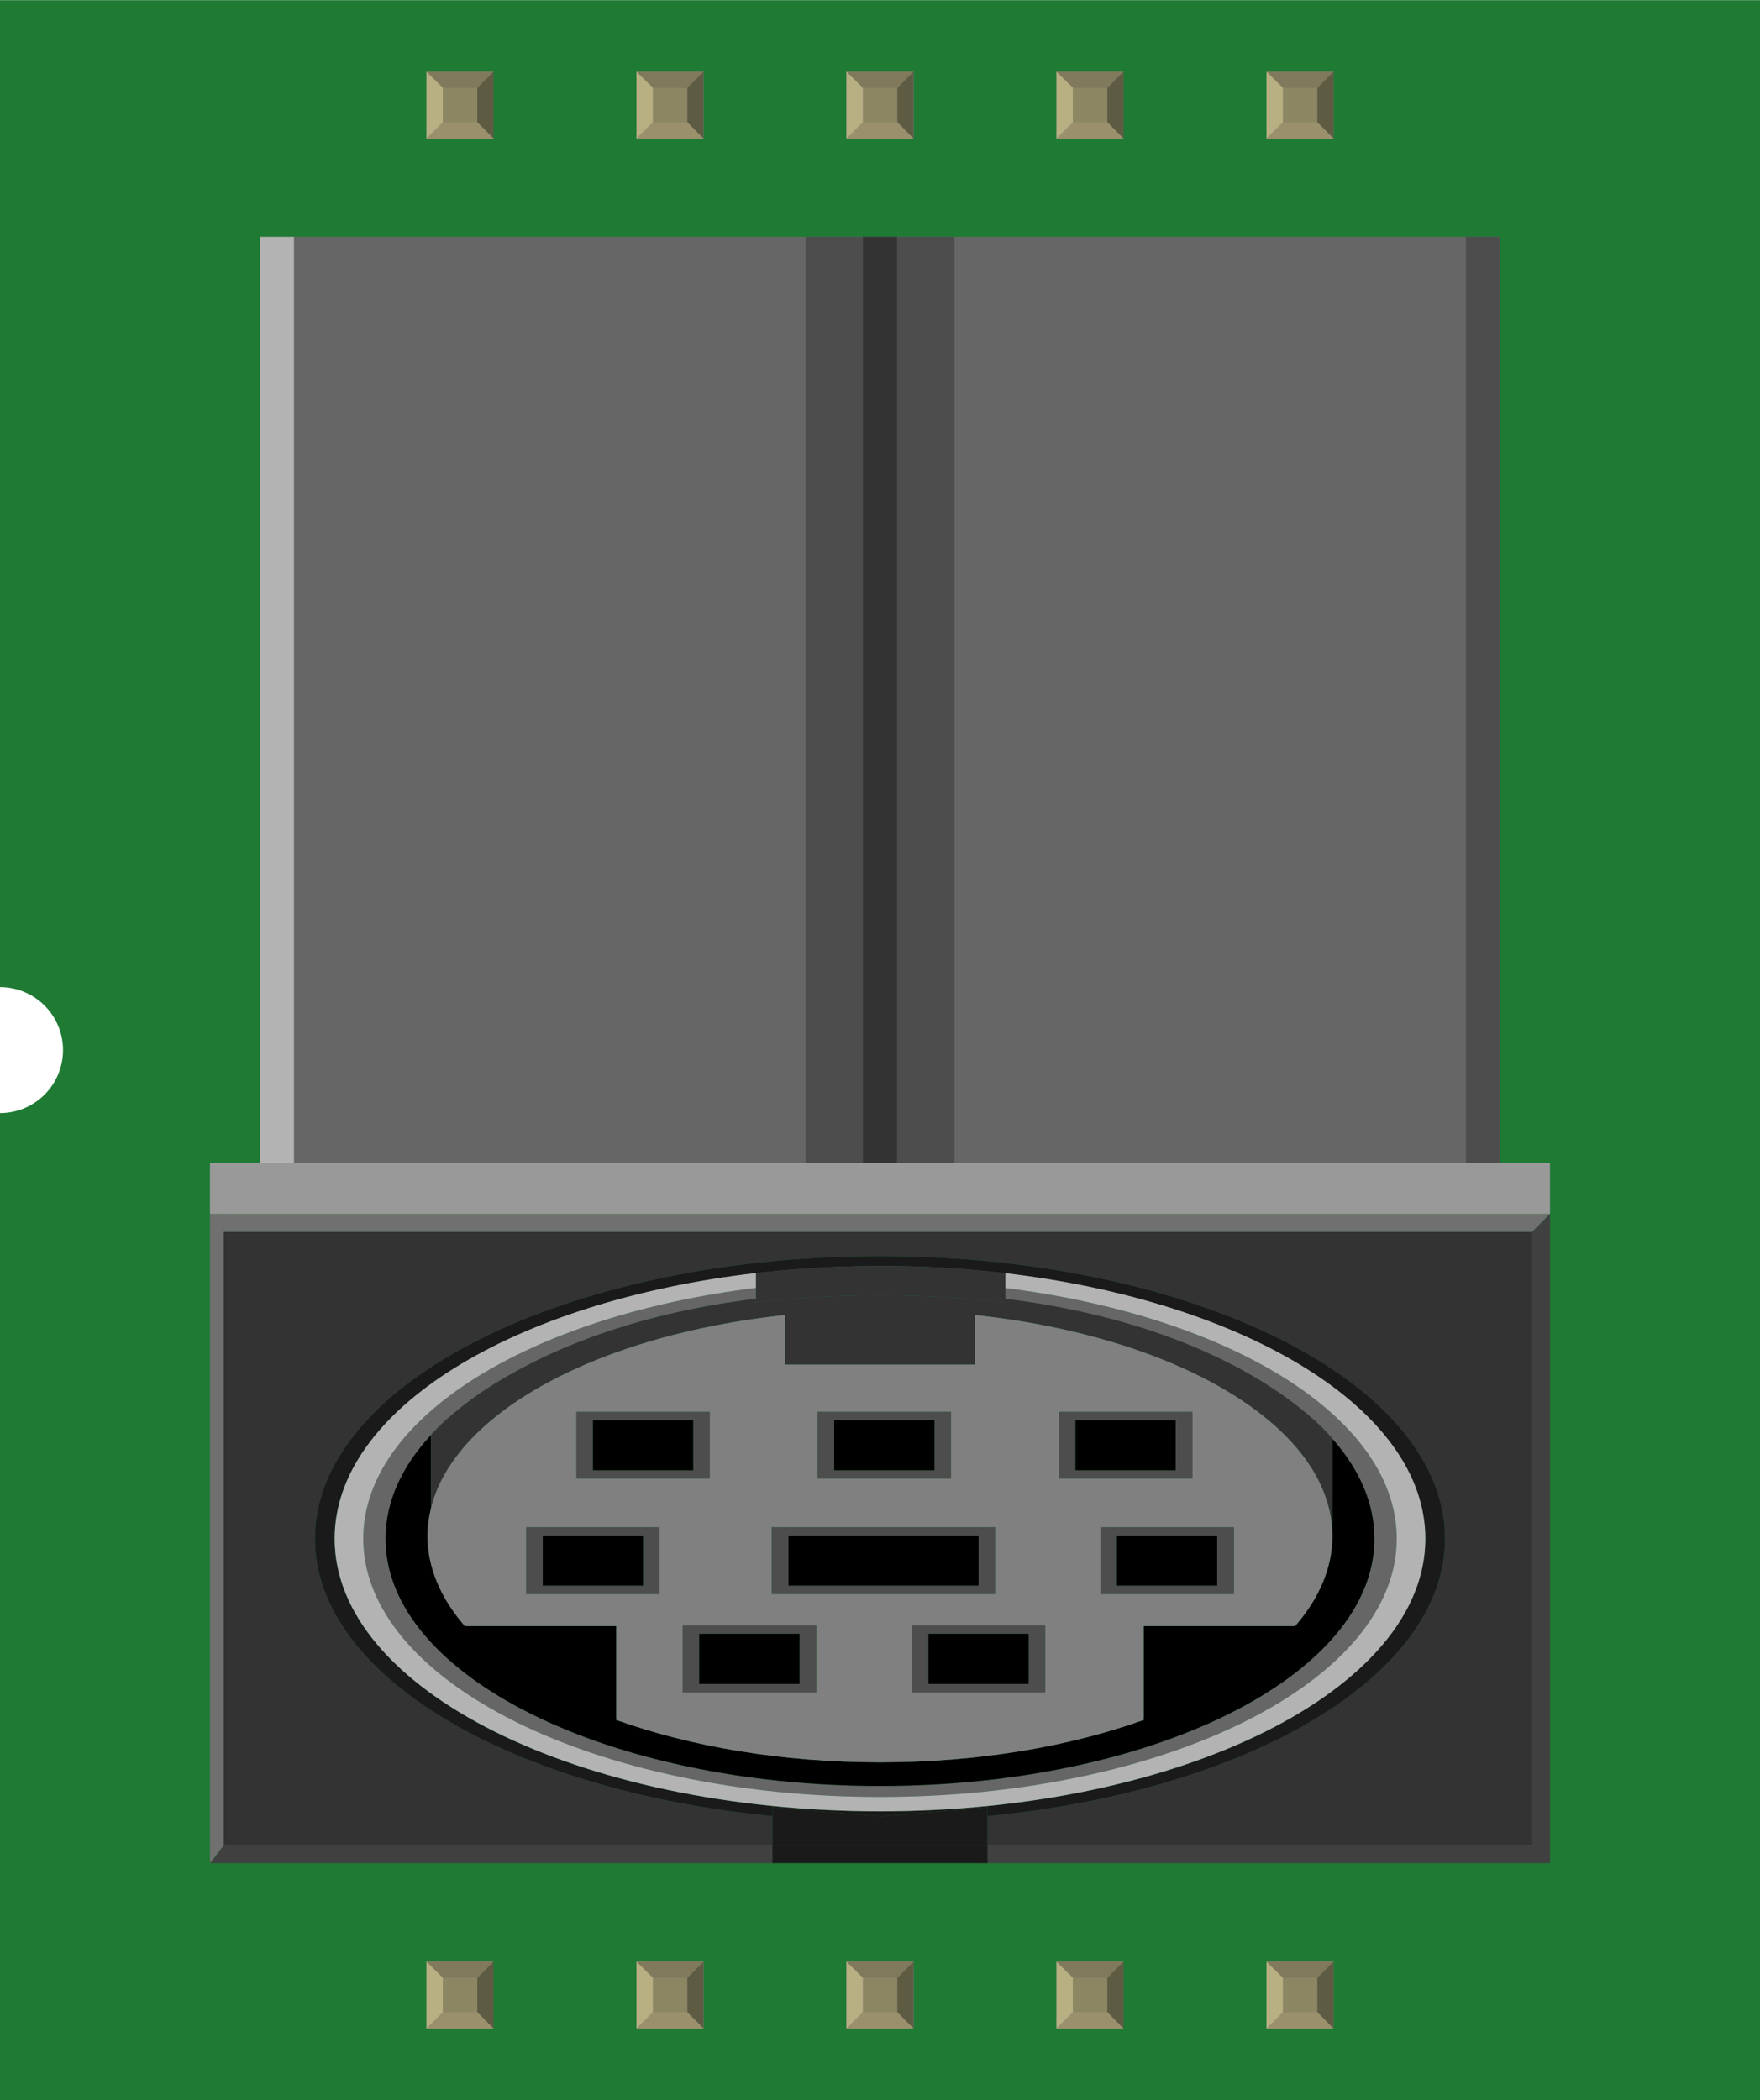 <?xml version='1.0' encoding='UTF-8' standalone='no'?>
<!-- Created with Fritzing (http://www.fritzing.org/) -->
<svg xmlns="http://www.w3.org/2000/svg" width="0.838in" x="0in" version="1.2" y="0in"  height="1in" viewBox="0 0 838.097 1000" baseProfile="tiny" xmlns:svg="http://www.w3.org/2000/svg">
 <desc>Fritzing breadboard generated by brd2svg</desc>
 <g id="breadboard">
  <g id="icon">
   <path fill="#1F7A34" stroke="none" stroke-width="0" d="M0,0L0,470A30,30 0 0 1 0,530L0,1000L838.097,1000L838.097,0L0,0z"/>
   <g transform="translate(100,112.722)">
    <g stroke-width="0">
     <rect width="590.569" x="23.778" y="0" fill="#666666" height="456.306" stroke-width="0"/>
     <rect width="70.889" x="283.625" y="0" fill="#4D4D4D" height="456.306" stroke-width="0"/>
     <rect width="16.208" x="310.944" y="0" fill="#333333" height="456.306" stroke-width="0"/>
     <rect width="16.208" x="23.778" y="0" fill="#B3B3B3" height="456.306" stroke-width="0"/>
     <rect width="16.208" x="598.125" y="0" fill="#4D4D4D" height="456.306" stroke-width="0"/>
     <g stroke-width="0">
      <g enable-background="new    " stroke-width="0">
       <g stroke-width="0">
        <path fill="#333333" stroke-width="0" d="M370.222,774.431l-102.375,0L0.222,774.431l-0.25,0.125l0,-0.125M-0.028,774.556M0.222,765.931l267.625,0l0,-13.875c-124.111,-11.958,-217.875,-66.569,-217.875,-132.125c0,-74.319,120.5,-134.556,269.125,-134.556s269,60.25,269,134.556c0,65.569,-93.806,120.181,-217.889,132.139l0,13.861l263.625,0L633.833,473.819L0.222,473.819L0.222,765.931z"/>
        <path fill="#666666" stroke-width="0" d="M259.986,500.5c-107.347,13.236,-187,61.667,-187,119.431c0,67.944,110.25,123,246.125,123c135.75,0,246,-55.069,246,-123c0,-1.583,-0.056,-3.181,-0.181,-4.75c-4.236,-55.542,-82.167,-101.639,-186.194,-114.611l0,5.139c67.125,8.306,109.014,29.681,132.222,46c0.139,0.097,0.278,0.194,0.403,0.292c0.375,0.278,0.75,0.514,1.097,0.792c0.111,0.083,0.222,0.167,0.319,0.236c15.167,10.944,21.708,19.306,21.708,19.306l0,0.069c12.861,14.556,20,30.639,20,47.556c0,65.014,-105.375,117.764,-235.375,117.764c-130.125,0,-235.5,-52.75,-235.5,-117.764c0,-17.625,7.75,-34.347,21.625,-49.347L105.236,570.556c0,0,4.306,-5.25,13.875,-12.819c6.875,-5.514,14.653,-10.736,23.194,-15.597c24.653,-14.167,62.75,-29.708,117.681,-36.472L259.986,500.5"/>
        <path stroke-width="0" d="M105.222,570.583c-13.875,15,-21.625,31.722,-21.625,49.347c0,65.014,105.375,117.764,235.5,117.764c130,0,235.375,-52.75,235.375,-117.764c0,-16.917,-7.153,-33,-20,-47.556l0,42.111l-0.181,0c0.111,1.417,0.181,2.833,0.181,4.264c0,15.181,-6.375,29.681,-17.736,42.806l-72.125,0l0,44.694c-35.375,12.681,-78.75,20.181,-125.5,20.181c-46.875,0,-90.25,-7.5,-125.625,-20.181l0,-44.694L121.361,661.556c-11.375,-13.125,-17.75,-27.625,-17.75,-42.806c0,-4.486,0.569,-8.917,1.625,-13.264L105.236,570.583M512.444,552.778c0.111,0.083,0.222,0.153,0.319,0.236C512.667,552.944,512.556,552.861,512.444,552.778M510.944,551.708c0.139,0.097,0.278,0.194,0.403,0.292C511.208,551.903,511.083,551.806,510.944,551.708M142.292,542.139c-8.556,4.861,-16.319,10.083,-23.194,15.597C124.861,553.181,132.514,547.778,142.292,542.139"/>
        <path fill="#333333" stroke-width="0" d="M319.097,503.986c-20.375,0,-40.125,1.194,-59.125,3.375l0,-1.694c-54.931,6.764,-93.028,22.306,-117.681,36.472c-9.778,5.625,-17.444,11.042,-23.194,15.597c-9.556,7.569,-13.875,12.819,-13.875,12.819l0,0.028l0,34.903c11.208,-45.736,79.681,-82.569,168.5,-92.056l0,23.625l90.625,0l0,-23.625c94.458,10.097,166.083,51.222,169.944,101.056l0.181,0l0,-42.111l0,-0.069c0,0,-6.542,-8.361,-21.708,-19.306c-0.111,-0.083,-0.222,-0.153,-0.319,-0.236c-0.347,-0.278,-0.722,-0.514,-1.097,-0.792c-0.139,-0.097,-0.278,-0.194,-0.403,-0.292c-23.208,-16.319,-65.097,-37.694,-132.222,-46l0,1.708C359.597,505.181,339.611,503.986,319.097,503.986"/>
        <path fill="#808080" stroke-width="0" d="M225.097,693.125l0,-31.806l63.625,0l0,31.806L225.097,693.125M334.222,693.125l0,-31.806l63.5,0l0,31.806L334.222,693.125M150.611,646.306l0,-31.819l63.5,0l0,31.819L150.611,646.306M267.486,646.306l0,-31.819l106.375,0l0,31.819L267.486,646.306M423.972,646.306l0,-31.819l63.625,0l0,31.819L423.972,646.306M174.472,591.306l0,-31.75l63.5,0l0,31.75L174.472,591.306M289.347,591.306l0,-31.75l63.5,0l0,31.75L289.347,591.306M404.222,591.306l0,-31.75l63.625,0l0,31.75L404.222,591.306M364.347,513.431l0,23.625l-90.625,0l0,-23.625c-88.819,9.486,-157.292,46.319,-168.5,92.056C104.167,609.833,103.597,614.264,103.597,618.75c0,15.181,6.375,29.681,17.75,42.806l72.125,0l0,44.694c35.375,12.681,78.75,20.181,125.625,20.181c46.75,0,90.125,-7.5,125.5,-20.181l0,-44.694l72.125,0c11.361,-13.125,17.736,-27.625,17.736,-42.806c0,-1.431,-0.069,-2.847,-0.181,-4.264C530.431,564.653,458.806,523.528,364.347,513.431"/>
        <path fill="#4D4D4D" stroke-width="0" d="M412.111,587.361l0,-23.875l47.75,0l0,23.875L412.111,587.361M467.847,559.556l-63.625,0l0,31.75l63.625,0L467.847,559.556"/>
        <polyline points="459.847,563.5,412.111,563.5,412.111,587.361,459.847,587.361,459.847,563.5" stroke-width="0"/>
        <path fill="#4D4D4D" stroke-width="0" d="M297.236,587.361l0,-23.875l47.75,0l0,23.875L297.236,587.361M352.847,559.556l-63.5,0l0,31.75l63.5,0L352.847,559.556"/>
        <polyline points="344.986,563.5,297.236,563.5,297.236,587.361,344.986,587.361,344.986,563.5" stroke-width="0"/>
        <path fill="#4D4D4D" stroke-width="0" d="M182.361,587.361l0,-23.875l47.75,0l0,23.875L182.361,587.361M237.986,559.556l-63.5,0l0,31.75l63.5,0L237.986,559.556"/>
        <polyline points="230.111,563.5,182.361,563.5,182.361,587.361,230.111,587.361,230.111,563.5" stroke-width="0"/>
        <path fill="#4D4D4D" stroke-width="0" d="M431.861,642.306l0,-23.875l47.75,0l0,23.875L431.861,642.306M487.597,614.486l-63.625,0l0,31.819l63.625,0L487.597,614.486"/>
        <polyline points="479.597,618.444,431.861,618.444,431.861,642.306,479.597,642.306,479.597,618.444" stroke-width="0"/>
        <path fill="#4D4D4D" stroke-width="0" d="M275.472,642.306l0,-23.875l90.5,0l0,23.875L275.472,642.306M373.861,614.486l-106.375,0l0,31.819l106.375,0L373.861,614.486"/>
        <polyline points="365.972,618.444,275.472,618.444,275.472,642.306,365.972,642.306,365.972,618.444" stroke-width="0"/>
        <path fill="#4D4D4D" stroke-width="0" d="M158.472,642.306l0,-23.875l47.75,0l0,23.875L158.472,642.306M214.097,614.486l-63.5,0l0,31.819l63.5,0L214.097,614.486"/>
        <polyline points="206.222,618.444,158.472,618.444,158.472,642.306,206.222,642.306,206.222,618.444" stroke-width="0"/>
        <path fill="#4D4D4D" stroke-width="0" d="M232.972,689.111l0,-23.875l47.75,0l0,23.875L232.972,689.111M288.722,661.319l-63.625,0l0,31.806l63.625,0L288.722,661.319"/>
        <polyline points="280.736,665.25,232.972,665.25,232.972,689.111,280.736,689.111,280.736,665.25" stroke-width="0"/>
        <path fill="#4D4D4D" stroke-width="0" d="M342.111,689.111l0,-23.875l47.75,0l0,23.875L342.111,689.111M397.722,661.319l-63.5,0l0,31.806l63.5,0L397.722,661.319"/>
        <polyline points="389.847,665.25,342.111,665.25,342.111,689.111,389.847,689.111,389.847,665.25" stroke-width="0"/>
        <path fill="#1A1A1A" stroke-width="0" d="M319.097,490.056c1.194,0,2.375,0,3.556,0c0.486,0.014,0.972,0.028,1.472,0.028c0.708,0,1.431,0,2.125,0.028c0.542,0,1.069,0,1.611,0.014c0.667,0.014,1.319,0.028,1.986,0.042c0.528,0,1.042,0.028,1.569,0.028c0.694,0.028,1.375,0.042,2.042,0.056c0.528,0.028,1.069,0.028,1.597,0.056c0.681,0.014,1.333,0.042,2.014,0.056c0.486,0.028,0.986,0.042,1.486,0.056c0.75,0.028,1.5,0.056,2.25,0.097c0.444,0.014,0.875,0.042,1.333,0.056c2.333,0.097,4.667,0.236,6.972,0.347c0.444,0.028,0.875,0.056,1.333,0.083c0.722,0.042,1.444,0.097,2.167,0.139c0.514,0.042,1.014,0.069,1.514,0.097c0.667,0.056,1.306,0.097,1.958,0.139c0.528,0.042,1.042,0.083,1.556,0.125c0.653,0.042,1.292,0.097,1.958,0.153c0.542,0.042,1.083,0.083,1.611,0.139c0.569,0.028,1.111,0.083,1.667,0.139c0.625,0.056,1.25,0.111,1.875,0.167c0.417,0.028,0.833,0.069,1.25,0.111c4.278,0.375,8.5,0.833,12.708,1.319l0,0.014c114.639,13.486,200,65,200,126.431c0,71.694,-116.25,129.819,-259.625,129.819c-143.5,0,-259.75,-58.125,-259.75,-129.819c0,-61.583,85.625,-113.139,200.625,-126.5l0,0c0.139,0,0.278,-0.028,0.417,-0.042c14.056,-1.611,28.569,-2.667,43.389,-3.111c0.111,0,0.236,0,0.347,0c1.056,-0.042,2.125,-0.056,3.181,-0.083c0.236,-0.014,0.472,-0.028,0.708,-0.028c0.903,-0.014,1.833,-0.028,2.736,-0.056c0.347,0,0.708,0,1.056,0c0.833,-0.028,1.667,-0.028,2.514,-0.028c0.389,-0.014,0.792,-0.014,1.181,-0.028C316.708,490.056,317.903,490.056,319.097,490.056M319.097,485.375c-148.625,0,-269.125,60.25,-269.125,134.556c0,65.556,93.764,120.153,217.875,132.125l0,-4.125l52,4.319l50.361,-4.319l0,4.139c124.083,-11.944,217.889,-66.569,217.889,-132.139C588.111,545.611,467.736,485.375,319.097,485.375"/>
        <path fill="#B3B3B3" stroke-width="0" d="M259.986,493.431c-115,13.375,-200.625,64.931,-200.625,126.5c0,71.694,116.25,129.819,259.75,129.819c143.375,0,259.625,-58.125,259.625,-129.819c0,-61.431,-85.361,-112.944,-200,-126.431l0,7.069c104.028,12.972,181.972,59.069,186.194,114.611c0.125,1.569,0.181,3.167,0.181,4.75c0,67.944,-110.25,123,-246,123c-135.875,0,-246.125,-55.069,-246.125,-123c0,-57.75,79.653,-106.194,187,-119.431L259.986,493.431M364.764,492.069c0.417,0.028,0.833,0.069,1.25,0.111C365.597,492.139,365.194,492.097,364.764,492.069M361.236,491.764c0.556,0.028,1.111,0.083,1.667,0.139C362.347,491.847,361.806,491.792,361.236,491.764M357.667,491.486c0.653,0.042,1.306,0.097,1.958,0.153C358.944,491.583,358.319,491.528,357.667,491.486M354.153,491.222c0.653,0.056,1.306,0.097,1.958,0.139C355.458,491.319,354.819,491.278,354.153,491.222M350.458,491c0.722,0.042,1.444,0.097,2.167,0.139C351.917,491.097,351.181,491.042,350.458,491M342.153,490.569c2.333,0.097,4.667,0.236,6.972,0.347C346.819,490.792,344.486,490.653,342.153,490.569M338.583,490.417c0.764,0.028,1.5,0.056,2.25,0.097C340.083,490.472,339.319,490.444,338.583,490.417M335.083,490.306c0.681,0.014,1.347,0.042,2.014,0.056C336.403,490.347,335.764,490.319,335.083,490.306M303.792,490.278c-14.819,0.431,-29.333,1.486,-43.389,3.111C274.472,491.764,288.944,490.708,303.792,490.278M331.431,490.194c0.681,0.028,1.375,0.042,2.042,0.056C332.806,490.236,332.125,490.222,331.431,490.194M307.319,490.194c-1.069,0.028,-2.125,0.042,-3.181,0.083C305.194,490.236,306.264,490.222,307.319,490.194M327.875,490.125c0.667,0.014,1.319,0.028,1.986,0.042C329.194,490.153,328.542,490.139,327.875,490.125M310.778,490.111c-0.903,0.028,-1.833,0.042,-2.736,0.056C308.944,490.153,309.861,490.139,310.778,490.111M324.139,490.083c0.708,0,1.417,0,2.125,0.028C325.556,490.083,324.833,490.083,324.139,490.083M314.347,490.083c-0.847,0,-1.681,0,-2.514,0.028C312.667,490.083,313.5,490.083,314.347,490.083M319.097,490.056c1.181,0,2.375,0,3.556,0C321.472,490.056,320.292,490.056,319.097,490.056M319.097,490.056c-1.194,0,-2.389,0,-3.569,0C316.708,490.056,317.903,490.056,319.097,490.056"/>
        <path fill="#333333" stroke-width="0" d="M319.097,490.056c-1.194,0,-2.389,0,-3.569,0c-0.403,0.014,-0.792,0.014,-1.181,0.028c-0.847,0,-1.681,0,-2.514,0.028c-0.347,0,-0.708,0,-1.056,0c-0.917,0.028,-1.833,0.042,-2.736,0.056c-0.236,0,-0.472,0.014,-0.708,0.028c-1.069,0.028,-2.125,0.042,-3.181,0.083c-0.111,0,-0.236,0,-0.347,0c-14.833,0.431,-29.319,1.486,-43.389,3.111c-0.139,0.014,-0.292,0.042,-0.417,0.042l0,0l0,7.083l0,5.167l0,1.694c19,-2.181,38.75,-3.375,59.125,-3.375c20.514,0,40.5,1.194,59.625,3.431l0,-1.708l0,-5.139l0,-7.069l0,-0.014c-4.208,-0.486,-8.431,-0.931,-12.708,-1.319c-0.417,-0.042,-0.833,-0.083,-1.25,-0.111c-0.625,-0.056,-1.25,-0.111,-1.875,-0.167c-0.556,-0.056,-1.111,-0.111,-1.667,-0.139c-0.528,-0.056,-1.069,-0.097,-1.611,-0.139c-0.653,-0.056,-1.306,-0.111,-1.958,-0.153c-0.514,-0.042,-1.028,-0.083,-1.556,-0.125c-0.653,-0.042,-1.306,-0.083,-1.958,-0.139c-0.5,-0.028,-1,-0.056,-1.514,-0.097c-0.722,-0.042,-1.444,-0.097,-2.167,-0.139c-0.444,-0.028,-0.875,-0.056,-1.333,-0.083c-2.306,-0.125,-4.639,-0.264,-6.972,-0.347c-0.444,-0.014,-0.875,-0.042,-1.333,-0.056c-0.75,-0.042,-1.486,-0.069,-2.25,-0.097c-0.5,-0.014,-1,-0.028,-1.486,-0.056c-0.667,-0.014,-1.333,-0.042,-2.014,-0.056c-0.528,-0.028,-1.069,-0.028,-1.597,-0.056c-0.681,-0.014,-1.375,-0.028,-2.042,-0.056c-0.528,0,-1.042,-0.028,-1.569,-0.028c-0.667,-0.014,-1.319,-0.028,-1.986,-0.042c-0.542,-0.014,-1.069,-0.014,-1.611,-0.014c-0.708,-0.028,-1.431,-0.028,-2.125,-0.028c-0.5,0,-0.986,-0.014,-1.472,-0.028C321.472,490.056,320.292,490.056,319.097,490.056"/>
        <polyline fill="#1A1A1A" points="370.222,747.931,319.861,752.236,267.847,747.931,267.847,752.056,267.847,765.931,370.222,765.931,370.222,752.069,370.222,747.931" stroke-width="0"/>
        <polyline opacity="0.251" fill="#1A1A1A" points="638.097,465.181,637.861,465.306,638.097,465.306,638.097,465.181" stroke-width="0"/>
        <path fill="#404040" stroke-width="0" d="M638.097,465.306"/>
        <polygon fill="#404040" points="638.097,465.306,629.597,473.819,629.597,765.931,638.097,765.931" stroke-width="0"/>
        <path fill="#404040" stroke-width="0" d="M268.958,765.931L6.569,765.931l-6.347,8.5l268.736,0L268.958,765.931M638.097,765.931L365.972,765.931l0,8.5l272.125,0L638.097,765.931"/>
        <polyline fill="#1A1A1A" points="370.222,765.931,267.847,765.931,267.847,774.431,370.222,774.431,370.222,765.931" stroke-width="0"/>
        <path fill="#707070" stroke-width="0" d="M0.222,774.431l-0.25,0l0,0.125L0.222,774.431M16.972,465.306l-17,0l0,309.125l6.569,-8.5L6.542,465.306"/>
        <polyline fill="#707070" points="637.861,465.306,6.542,465.306,6.542,473.819,629.597,473.819,637.861,465.306" stroke-width="0"/>
        <polyline fill="#666666" points="638.097,465.306,637.861,465.306,621.097,473.819,638.097,465.306" stroke-width="0"/>
       </g>
      </g>
     </g>
    </g>
    <polyline fill="#999999" points="638.097,441,-0.028,441,-0.028,465.306,638.097,465.306,638.097,441" stroke-width="0"/>
   </g>
  </g>
  <g transform="translate(203.083,934.05)">
   <rect width="31.93" x="0" y="0" fill="#8D8C8C" height="31.9" id="connector0pin" stroke-width="0"/>
   <rect width="16.444" x="7.792" y="7.735" fill="#8C8663" height="16.415" stroke-width="0"/>
   <polygon fill="#B8AF82" points="0,31.9,7.792,24.137,7.792,6.972,0,0" stroke-width="0"/>
   <polygon fill="#80795B" points="24.208,7.763,7.903,7.763,0,0,31.93,0" stroke-width="0"/>
   <polygon fill="#5E5B43" points="24.208,24.137,24.208,7.763,31.93,0,31.93,31.9" stroke-width="0"/>
   <polygon fill="#9A916C" points="0,31.9,7.875,24.137,24.208,24.137,31.93,31.9" stroke-width="0"/>
  </g>
  <g transform="translate(203.083,34.05)">
   <rect width="31.93" x="0" y="0" fill="#8D8C8C" height="31.9" id="connector9pin" stroke-width="0"/>
   <rect width="16.444" x="7.792" y="7.735" fill="#8C8663" height="16.415" stroke-width="0"/>
   <polygon fill="#B8AF82" points="0,31.9,7.792,24.137,7.792,6.972,0,0" stroke-width="0"/>
   <polygon fill="#80795B" points="24.208,7.763,7.903,7.763,0,0,31.93,0" stroke-width="0"/>
   <polygon fill="#5E5B43" points="24.208,24.137,24.208,7.763,31.93,0,31.93,31.9" stroke-width="0"/>
   <polygon fill="#9A916C" points="0,31.9,7.875,24.137,24.208,24.137,31.93,31.9" stroke-width="0"/>
  </g>
  <g transform="translate(303.083,934.05)">
   <rect width="31.93" x="0" y="0" fill="#8D8C8C" height="31.9" id="connector1pin" stroke-width="0"/>
   <rect width="16.444" x="7.792" y="7.735" fill="#8C8663" height="16.415" stroke-width="0"/>
   <polygon fill="#B8AF82" points="0,31.9,7.792,24.137,7.792,6.972,0,0" stroke-width="0"/>
   <polygon fill="#80795B" points="24.208,7.763,7.903,7.763,0,0,31.93,0" stroke-width="0"/>
   <polygon fill="#5E5B43" points="24.208,24.137,24.208,7.763,31.93,0,31.93,31.9" stroke-width="0"/>
   <polygon fill="#9A916C" points="0,31.9,7.875,24.137,24.208,24.137,31.93,31.9" stroke-width="0"/>
  </g>
  <g transform="translate(303.083,34.05)">
   <rect width="31.93" x="0" y="0" fill="#8D8C8C" height="31.9" id="connector8pin" stroke-width="0"/>
   <rect width="16.444" x="7.792" y="7.735" fill="#8C8663" height="16.415" stroke-width="0"/>
   <polygon fill="#B8AF82" points="0,31.9,7.792,24.137,7.792,6.972,0,0" stroke-width="0"/>
   <polygon fill="#80795B" points="24.208,7.763,7.903,7.763,0,0,31.93,0" stroke-width="0"/>
   <polygon fill="#5E5B43" points="24.208,24.137,24.208,7.763,31.93,0,31.93,31.9" stroke-width="0"/>
   <polygon fill="#9A916C" points="0,31.9,7.875,24.137,24.208,24.137,31.93,31.9" stroke-width="0"/>
  </g>
  <g transform="translate(403.083,934.05)">
   <rect width="31.93" x="0" y="0" fill="#8D8C8C" height="31.9" id="connector2pin" stroke-width="0"/>
   <rect width="16.444" x="7.792" y="7.735" fill="#8C8663" height="16.415" stroke-width="0"/>
   <polygon fill="#B8AF82" points="0,31.9,7.792,24.137,7.792,6.972,0,0" stroke-width="0"/>
   <polygon fill="#80795B" points="24.208,7.763,7.903,7.763,0,0,31.93,0" stroke-width="0"/>
   <polygon fill="#5E5B43" points="24.208,24.137,24.208,7.763,31.93,0,31.93,31.9" stroke-width="0"/>
   <polygon fill="#9A916C" points="0,31.9,7.875,24.137,24.208,24.137,31.93,31.9" stroke-width="0"/>
  </g>
  <g transform="translate(403.083,34.05)">
   <rect width="31.93" x="0" y="0" fill="#8D8C8C" height="31.9" id="connector7pin" stroke-width="0"/>
   <rect width="16.444" x="7.792" y="7.735" fill="#8C8663" height="16.415" stroke-width="0"/>
   <polygon fill="#B8AF82" points="0,31.9,7.792,24.137,7.792,6.972,0,0" stroke-width="0"/>
   <polygon fill="#80795B" points="24.208,7.763,7.903,7.763,0,0,31.93,0" stroke-width="0"/>
   <polygon fill="#5E5B43" points="24.208,24.137,24.208,7.763,31.93,0,31.93,31.9" stroke-width="0"/>
   <polygon fill="#9A916C" points="0,31.9,7.875,24.137,24.208,24.137,31.93,31.9" stroke-width="0"/>
  </g>
  <g transform="translate(503.084,934.05)">
   <rect width="31.93" x="0" y="0" fill="#8D8C8C" height="31.9" id="connector3pin" stroke-width="0"/>
   <rect width="16.444" x="7.792" y="7.735" fill="#8C8663" height="16.415" stroke-width="0"/>
   <polygon fill="#B8AF82" points="0,31.9,7.792,24.137,7.792,6.972,0,0" stroke-width="0"/>
   <polygon fill="#80795B" points="24.208,7.763,7.903,7.763,0,0,31.93,0" stroke-width="0"/>
   <polygon fill="#5E5B43" points="24.208,24.137,24.208,7.763,31.93,0,31.93,31.9" stroke-width="0"/>
   <polygon fill="#9A916C" points="0,31.9,7.875,24.137,24.208,24.137,31.93,31.9" stroke-width="0"/>
  </g>
  <g transform="translate(503.084,34.05)">
   <rect width="31.93" x="0" y="0" fill="#8D8C8C" height="31.9" id="connector6pin" stroke-width="0"/>
   <rect width="16.444" x="7.792" y="7.735" fill="#8C8663" height="16.415" stroke-width="0"/>
   <polygon fill="#B8AF82" points="0,31.9,7.792,24.137,7.792,6.972,0,0" stroke-width="0"/>
   <polygon fill="#80795B" points="24.208,7.763,7.903,7.763,0,0,31.93,0" stroke-width="0"/>
   <polygon fill="#5E5B43" points="24.208,24.137,24.208,7.763,31.93,0,31.93,31.9" stroke-width="0"/>
   <polygon fill="#9A916C" points="0,31.9,7.875,24.137,24.208,24.137,31.93,31.9" stroke-width="0"/>
  </g>
  <g transform="translate(603.083,934.05)">
   <rect width="31.93" x="0" y="0" fill="#8D8C8C" height="31.9" id="connector4pin" stroke-width="0"/>
   <rect width="16.444" x="7.792" y="7.735" fill="#8C8663" height="16.415" stroke-width="0"/>
   <polygon fill="#B8AF82" points="0,31.9,7.792,24.137,7.792,6.972,0,0" stroke-width="0"/>
   <polygon fill="#80795B" points="24.208,7.763,7.903,7.763,0,0,31.93,0" stroke-width="0"/>
   <polygon fill="#5E5B43" points="24.208,24.137,24.208,7.763,31.93,0,31.93,31.9" stroke-width="0"/>
   <polygon fill="#9A916C" points="0,31.9,7.875,24.137,24.208,24.137,31.93,31.9" stroke-width="0"/>
  </g>
  <g transform="translate(603.083,34.05)">
   <rect width="31.93" x="0" y="0" fill="#8D8C8C" height="31.9" id="connector5pin" stroke-width="0"/>
   <rect width="16.444" x="7.792" y="7.735" fill="#8C8663" height="16.415" stroke-width="0"/>
   <polygon fill="#B8AF82" points="0,31.9,7.792,24.137,7.792,6.972,0,0" stroke-width="0"/>
   <polygon fill="#80795B" points="24.208,7.763,7.903,7.763,0,0,31.93,0" stroke-width="0"/>
   <polygon fill="#5E5B43" points="24.208,24.137,24.208,7.763,31.93,0,31.93,31.9" stroke-width="0"/>
   <polygon fill="#9A916C" points="0,31.9,7.875,24.137,24.208,24.137,31.93,31.9" stroke-width="0"/>
  </g>
 </g>
</svg>
